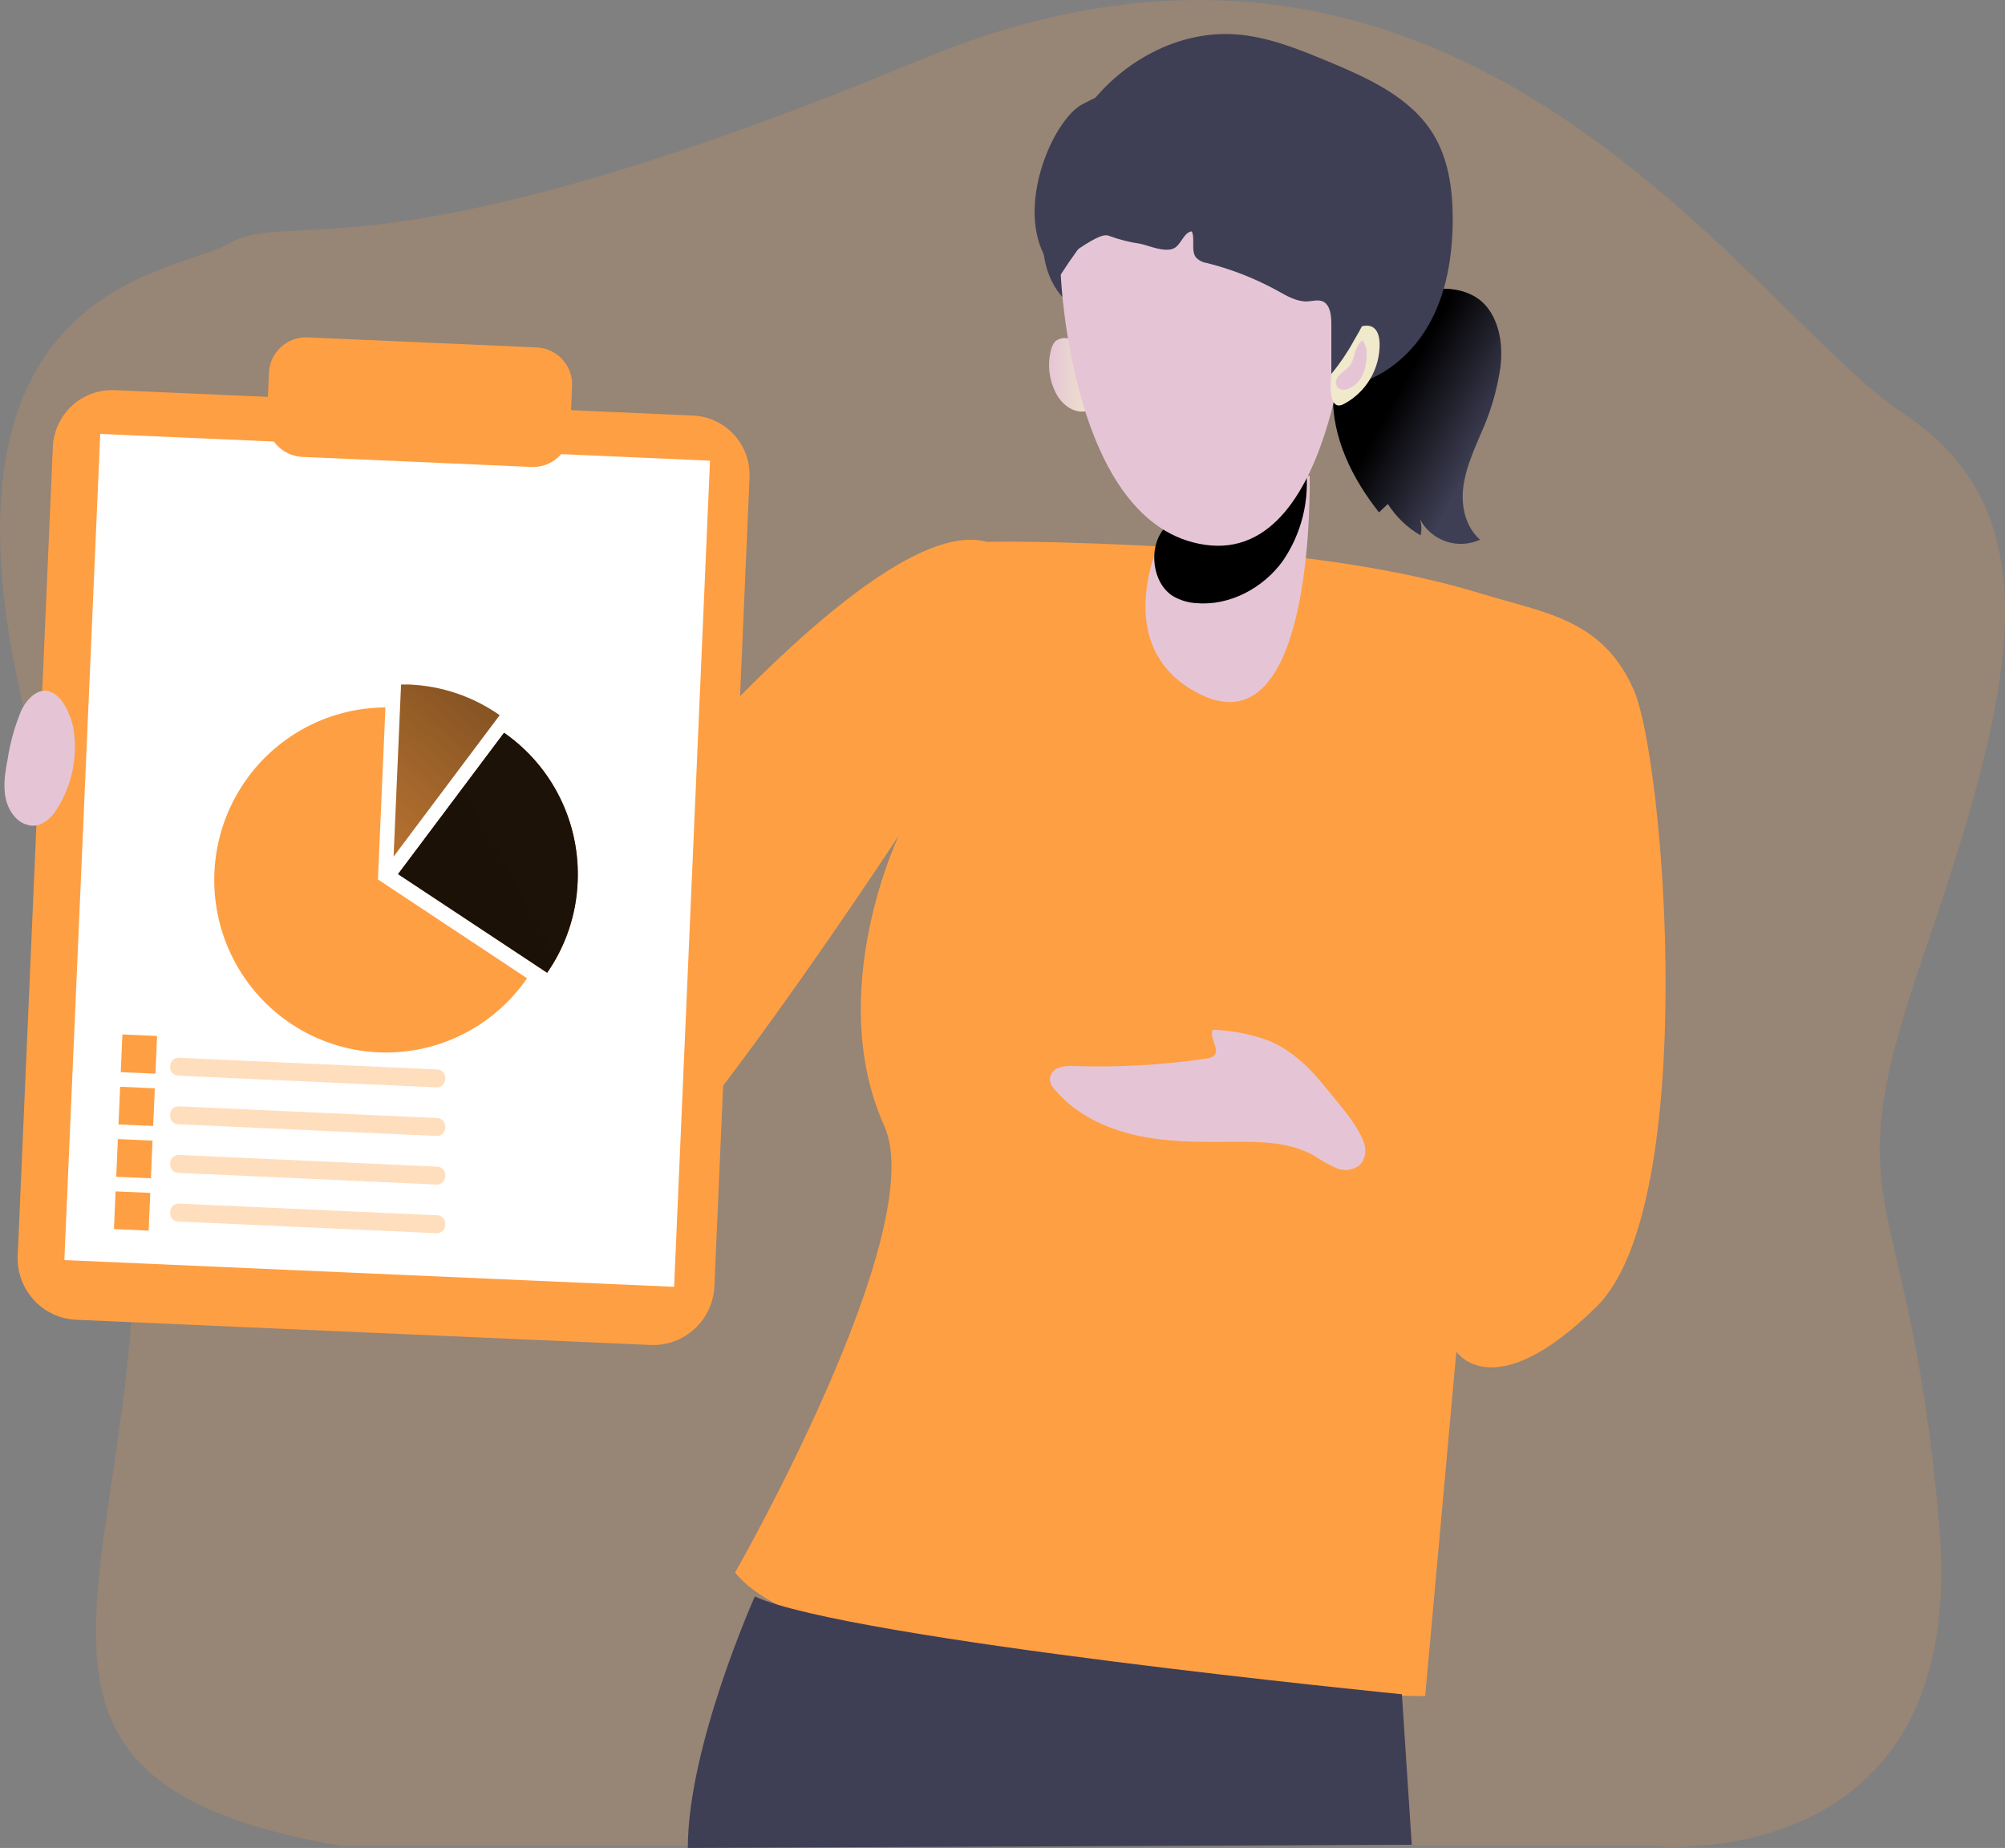 <svg width="102" height="94" viewBox="0 0 102 94" fill="none" xmlns="http://www.w3.org/2000/svg">
<rect x="0" y="0" width="102" height="94" fill="#808080" stroke="none"/>
<g clip-path="url(#clip0)">
<path opacity="0.18" d="M17.39 93.907H84.008C84.008 93.907 100.193 95.619 98.661 77.647C97.129 59.676 93.218 62.129 97.752 48.893C102.286 35.658 104.795 26.307 96.856 21.052C88.918 15.797 74.356 -8.388 46.869 3.024C19.382 14.436 14.84 10.553 11.659 12.38C8.477 14.206 -6.967 14.433 3.709 44.33C14.386 74.227 -7.536 89.628 17.39 93.907Z" fill="#FF9F43"/>
<path d="M54.369 17.227C54.251 17.192 54.127 17.186 54.006 17.21C53.886 17.235 53.773 17.288 53.678 17.367C53.578 17.489 53.508 17.632 53.471 17.785C53.263 18.576 53.377 19.418 53.787 20.125C54.19 20.773 54.843 21.08 55.387 20.875C55.534 20.827 55.661 20.731 55.746 20.601C55.883 20.332 55.926 20.023 55.866 19.726C55.806 19.42 55.715 19.12 55.594 18.832C55.218 17.758 55.218 17.334 54.369 17.227Z" fill="url(#paint0_linear)"/>
<path d="M50.194 27.562C50.194 27.562 53.169 27.464 60.307 27.863C67.446 28.262 72.105 29.205 75.379 30.203C78.653 31.201 81.524 31.497 83.11 35.084C84.697 38.671 86.482 61.279 81.227 66.46C75.972 71.641 74.089 68.751 74.089 68.751L72.502 86.279C72.502 86.279 42.163 85.981 37.395 79.991C37.395 79.991 47.37 62.572 44.983 57.268C41.921 50.452 45.723 42.504 45.723 42.504C45.723 42.504 31.743 63.868 28.918 63.121C26.093 62.375 7.958 46.539 7.958 46.539L11.974 40.861L26.398 48.48C26.398 48.48 43.551 25.719 50.194 27.562Z" fill="#FF9F43"/>
<path d="M75.787 15.814C76.331 16.634 76.446 17.687 76.331 18.671C76.159 19.864 75.814 21.026 75.308 22.119C74.941 22.999 74.541 23.885 74.434 24.834C74.328 25.782 74.57 26.829 75.294 27.45C74.749 27.702 74.129 27.734 73.561 27.541C72.992 27.348 72.519 26.944 72.238 26.411C72.32 26.677 72.33 26.96 72.268 27.231C71.594 26.84 71.024 26.291 70.605 25.632L70.154 26.058C68.793 24.341 67.761 22.25 67.816 20.06C67.862 18.239 68.82 16.314 70.458 15.439C72.004 14.622 74.677 14.124 75.787 15.814Z" fill="#3E3E54"/>
<path d="M75.787 15.814C76.331 16.634 76.446 17.687 76.331 18.671C76.159 19.864 75.814 21.026 75.308 22.119C74.941 22.999 74.541 23.885 74.434 24.834C74.328 25.782 74.57 26.829 75.294 27.45C74.749 27.702 74.129 27.734 73.561 27.541C72.992 27.348 72.519 26.944 72.238 26.411C72.32 26.677 72.33 26.96 72.268 27.231C71.594 26.84 71.024 26.291 70.605 25.632L70.154 26.058C68.793 24.341 67.761 22.25 67.816 20.06C67.862 18.239 68.82 16.314 70.458 15.439C72.004 14.622 74.677 14.124 75.787 15.814Z" fill="url(#paint1_linear)"/>
<path d="M37.442 35.428L39.486 33.604L39.374 47.297L45.734 42.504L36.419 55.513L37.442 35.428Z" fill="url(#paint2_linear)"/>
<path d="M59.2 27.062C59.2 27.062 56.266 32.691 60.833 35.201C66.967 38.567 66.626 24.191 66.626 24.191L59.2 27.062Z" fill="url(#paint3_linear)"/>
<path d="M59.671 30.323C60.035 30.535 60.445 30.658 60.865 30.682C62.558 30.824 64.254 29.919 65.255 28.541C66.231 27.12 66.648 25.386 66.428 23.674C66.428 23.601 66.393 23.51 66.319 23.505C66.287 23.506 66.255 23.518 66.229 23.538C65.341 24.084 64.409 24.553 63.443 24.94C62.689 25.241 61.916 25.487 61.165 25.807C60.55 26.064 59.605 26.397 59.178 26.939C58.413 27.901 58.623 29.665 59.671 30.323Z" fill="url(#paint4_linear)"/>
<path d="M73.955 68.387C71.028 65.341 67.785 62.617 64.281 60.264C64.46 59.245 65.323 58.517 66.031 57.765C66.945 56.793 67.67 55.657 68.167 54.416C70.643 56.075 73.153 57.687 75.694 59.253C75.542 55.912 75.519 52.57 75.626 49.227C73.721 50.249 71.743 51.217 69.827 52.234C68.735 52.775 67.696 53.415 66.722 54.148C65.142 55.479 63.925 57.191 63.184 59.124C62.925 59.764 62.702 60.464 62.855 61.136C63.007 61.809 63.464 62.296 63.943 62.733C64.656 63.373 65.456 63.907 66.319 64.319C67.035 64.661 67.797 64.918 68.458 65.355C69.337 65.94 69.99 66.81 70.807 67.48C71.623 68.149 72.981 68.792 73.955 68.387Z" fill="url(#paint5_linear)"/>
<path d="M64.526 52.931C63.618 52.597 62.662 52.413 61.695 52.385C61.508 52.803 62.079 53.372 61.758 53.7C61.648 53.789 61.513 53.841 61.371 53.847C59.154 54.173 56.913 54.3 54.674 54.227C54.399 54.199 54.121 54.228 53.858 54.312C53.727 54.356 53.613 54.441 53.532 54.553C53.451 54.665 53.407 54.8 53.406 54.938C53.437 55.117 53.522 55.282 53.648 55.411C54.677 56.65 56.206 57.391 57.771 57.743C59.336 58.096 60.958 58.099 62.563 58.083C64.028 58.069 65.571 58.061 66.847 58.782C67.205 59.023 67.582 59.234 67.974 59.414C68.171 59.501 68.389 59.532 68.603 59.504C68.817 59.475 69.019 59.389 69.188 59.253C69.324 59.095 69.413 58.902 69.446 58.695C69.478 58.489 69.452 58.277 69.37 58.085C69.016 57.131 68.042 56.073 67.408 55.286C66.632 54.307 65.699 53.413 64.526 52.931Z" fill="url(#paint6_linear)"/>
<path d="M5.827 19.846L35.272 21.138C36.066 21.177 36.813 21.531 37.349 22.122C37.885 22.712 38.166 23.492 38.132 24.29L36.344 65.426C36.308 66.255 35.946 67.035 35.337 67.596C34.728 68.156 33.922 68.451 33.098 68.415L3.875 67.133C3.05 67.097 2.273 66.733 1.716 66.121C1.158 65.509 0.865 64.7 0.901 63.871L2.688 22.736C2.706 22.339 2.8 21.95 2.968 21.59C3.135 21.23 3.371 20.906 3.662 20.638C3.953 20.37 4.295 20.162 4.666 20.026C5.037 19.89 5.432 19.829 5.827 19.846Z" fill="#FF9F43"/>
<path d="M36.12 23.434L5.1 22.073L3.274 64.097L34.294 65.457L36.12 23.434Z" fill="white"/>
<path d="M27.307 17.673L15.643 17.161C14.605 17.116 13.727 17.924 13.682 18.966L13.582 21.272C13.537 22.314 14.341 23.196 15.379 23.241L27.043 23.753C28.08 23.799 28.958 22.99 29.003 21.948L29.104 19.643C29.149 18.6 28.344 17.718 27.307 17.673Z" fill="#FF9F43"/>
<path d="M27.307 17.673L15.643 17.161C14.605 17.116 13.727 17.924 13.682 18.966L13.582 21.272C13.537 22.314 14.341 23.196 15.379 23.241L27.043 23.753C28.08 23.799 28.958 22.99 29.003 21.948L29.104 19.643C29.149 18.6 28.344 17.718 27.307 17.673Z" fill="url(#paint7_linear)"/>
<path d="M26.814 49.763C25.959 51.003 24.799 52 23.448 52.658C22.097 53.317 20.6 53.614 19.101 53.522C17.602 53.43 16.152 52.951 14.891 52.132C13.63 51.312 12.601 50.18 11.902 48.845C11.204 47.509 10.86 46.015 10.903 44.507C10.947 42.999 11.377 41.528 12.151 40.236C12.926 38.943 14.019 37.873 15.325 37.129C16.631 36.384 18.106 35.99 19.608 35.986L19.227 44.735L26.814 49.763Z" fill="#FF9F43"/>
<path d="M25.418 36.38L20.024 43.57L20.405 34.821C20.541 34.821 20.678 34.821 20.814 34.821C22.465 34.889 24.063 35.43 25.418 36.38Z" fill="#FF9F43"/>
<path d="M25.418 36.38L20.024 43.57L20.405 34.821C20.541 34.821 20.678 34.821 20.814 34.821C22.465 34.889 24.063 35.43 25.418 36.38Z" fill="url(#paint8_linear)"/>
<path d="M29.386 44.863C29.32 46.52 28.781 48.123 27.835 49.481L20.25 44.464L25.642 37.274C26.854 38.117 27.834 39.255 28.489 40.583C29.144 41.91 29.453 43.383 29.386 44.863Z" fill="#FF9F43"/>
<path d="M29.386 44.863C29.32 46.52 28.781 48.123 27.835 49.481L20.25 44.464L25.642 37.274C26.854 38.117 27.834 39.255 28.489 40.583C29.144 41.91 29.453 43.383 29.386 44.863Z" fill="url(#paint9_linear)"/>
<path d="M29.386 44.863C29.32 46.52 28.781 48.123 27.835 49.481L20.25 44.464L25.642 37.274C26.854 38.117 27.834 39.255 28.489 40.583C29.144 41.91 29.453 43.383 29.386 44.863Z" fill="url(#paint10_linear)"/>
<path d="M7.991 52.698L6.227 52.62L6.143 54.538L7.908 54.615L7.991 52.698Z" fill="#FF9F43"/>
<path d="M7.876 55.359L6.111 55.281L6.028 57.199L7.792 57.276L7.876 55.359Z" fill="#FF9F43"/>
<path d="M7.876 55.359L6.111 55.281L6.028 57.199L7.792 57.276L7.876 55.359Z" fill="url(#paint11_linear)"/>
<path d="M7.76 58.02L5.996 57.942L5.913 59.86L7.677 59.937L7.76 58.02Z" fill="#FF9F43"/>
<path d="M7.645 60.68L5.88 60.603L5.797 62.52L7.562 62.598L7.645 60.68Z" fill="#FF9F43"/>
<path d="M3.715 36.948C3.994 38.473 3.659 40.046 2.784 41.323C2.512 41.686 2.106 42.023 1.625 42.001C1.446 41.984 1.273 41.931 1.115 41.845C0.958 41.758 0.82 41.64 0.71 41.498C0.046 40.697 0.201 39.584 0.389 38.613C0.519 37.768 0.75 36.942 1.078 36.153C1.309 35.655 1.894 34.914 2.583 35.198C3.217 35.447 3.576 36.377 3.715 36.948Z" fill="url(#paint12_linear)"/>
<path d="M38.4 81.21C38.4 81.21 34.992 88.822 34.992 94L71.819 93.839L71.318 86.183C71.318 86.183 43.157 83.4 38.4 81.21Z" fill="#3E3E54"/>
<path d="M54.9 6.097C56.587 3.401 59.69 1.531 62.849 1.747C64.482 1.859 66.028 2.491 67.538 3.114C69.598 3.973 71.789 4.949 72.94 6.868C73.691 8.12 73.895 9.627 73.904 11.087C73.904 13.001 73.599 14.961 72.633 16.61C71.667 18.258 69.977 19.549 68.077 19.688C66.852 19.778 65.644 19.398 64.474 19.024C61.543 18.086 56.448 17.509 54.179 15.245C51.909 12.981 53.52 8.364 54.9 6.097Z" fill="#3E3E54"/>
<path d="M54.9 6.097C56.587 3.401 59.69 1.531 62.849 1.747C64.482 1.859 66.028 2.491 67.538 3.114C69.598 3.973 71.789 4.949 72.94 6.868C73.691 8.12 73.895 9.627 73.904 11.087C73.904 13.001 73.599 14.961 72.633 16.61C71.667 18.258 69.977 19.549 68.077 19.688C66.852 19.778 65.644 19.398 64.474 19.024C61.543 18.086 56.448 17.509 54.179 15.245C51.909 12.981 53.52 8.364 54.9 6.097Z" fill="url(#paint13_linear)"/>
<path d="M53.964 13.966C53.964 13.966 54.459 26.717 61.298 27.712C68.137 28.708 68.736 14.466 68.736 14.466C68.736 14.466 62.49 0.719 53.964 13.966Z" fill="url(#paint14_linear)"/>
<path d="M70.186 17.465C70.197 18.104 70.029 18.733 69.702 19.281C69.375 19.829 68.902 20.274 68.336 20.566C67.31 21.074 67.761 18.244 67.993 17.711C68.406 16.776 70.129 15.803 70.186 17.465Z" fill="url(#paint15_linear)"/>
<path d="M59.709 12.637C60.095 12.456 60.212 11.817 60.631 11.767C60.813 12.186 60.566 12.76 60.852 13.104C60.998 13.253 61.19 13.349 61.396 13.378C62.647 13.692 63.853 14.165 64.986 14.786C65.467 15.059 65.968 15.352 66.51 15.333C66.782 15.319 67.054 15.229 67.299 15.333C67.677 15.513 67.731 16.054 67.729 16.497V19.021C68.166 18.492 68.551 17.923 68.88 17.32C69.622 16.096 70.148 14.752 70.434 13.348C70.684 11.931 70.559 10.4 69.89 9.154C69.122 7.746 67.712 6.86 66.267 6.376C57.586 3.489 55.95 4.872 55.109 5.282C53.61 5.996 51.593 10.529 53.264 13.23C53.659 13.867 55.765 11.688 56.421 11.997C56.929 12.186 57.455 12.32 57.991 12.396C58.435 12.489 59.246 12.853 59.709 12.637Z" fill="#3E3E54"/>
<path d="M7.716 58.031L5.952 57.954L5.868 59.871L7.633 59.949L7.716 58.031Z" fill="url(#paint16_linear)"/>
<path d="M7.716 58.031L5.952 57.954L5.868 59.871L7.633 59.949L7.716 58.031Z" fill="url(#paint17_linear)"/>
<path d="M7.63 60.655L5.865 60.578L5.782 62.495L7.546 62.573L7.63 60.655Z" fill="url(#paint18_linear)"/>
<path d="M7.63 60.655L5.865 60.578L5.782 62.495L7.546 62.573L7.63 60.655Z" fill="url(#paint19_linear)"/>
<path d="M7.63 60.655L5.865 60.578L5.782 62.495L7.546 62.573L7.63 60.655Z" fill="url(#paint20_linear)"/>
<path opacity="0.34" d="M22.25 61.819L9.1 61.223C8.867 61.213 8.67 61.394 8.659 61.628L8.656 61.693C8.646 61.927 8.826 62.125 9.059 62.136L22.209 62.731C22.442 62.741 22.639 62.56 22.649 62.327L22.652 62.261C22.663 62.027 22.483 61.829 22.25 61.819Z" fill="#FF9F43"/>
<path opacity="0.34" d="M22.249 59.344L9.099 58.749C8.866 58.738 8.669 58.919 8.658 59.153L8.655 59.218C8.645 59.452 8.825 59.65 9.058 59.661L22.208 60.256C22.441 60.267 22.638 60.086 22.649 59.852L22.651 59.786C22.662 59.553 22.482 59.355 22.249 59.344Z" fill="#FF9F43"/>
<path opacity="0.34" d="M22.248 56.872L9.098 56.277C8.865 56.266 8.668 56.447 8.658 56.681L8.655 56.747C8.644 56.98 8.824 57.179 9.057 57.189L22.207 57.784C22.44 57.795 22.637 57.614 22.648 57.38L22.651 57.315C22.661 57.081 22.481 56.883 22.248 56.872Z" fill="#FF9F43"/>
<path opacity="0.34" d="M22.25 54.4L9.1 53.805C8.867 53.794 8.67 53.975 8.659 54.209L8.656 54.275C8.646 54.509 8.826 54.707 9.059 54.717L22.209 55.313C22.442 55.323 22.639 55.142 22.649 54.908L22.652 54.843C22.663 54.609 22.483 54.411 22.25 54.4Z" fill="#FF9F43"/>
<path d="M68.747 18.48C68.942 18.086 68.948 17.555 69.313 17.312C69.469 17.516 69.544 17.772 69.522 18.028C69.534 18.386 69.465 18.741 69.321 19.067C69.174 19.397 68.903 19.654 68.567 19.784C68.49 19.817 68.407 19.83 68.324 19.823C68.241 19.817 68.161 19.79 68.091 19.745C68.038 19.698 68 19.638 67.979 19.57C67.959 19.503 67.957 19.431 67.974 19.363C68.061 18.974 68.567 18.838 68.747 18.48Z" fill="url(#paint21_linear)"/>
</g>
<defs>
<linearGradient id="paint0_linear" x1="53.368" y1="19.07" x2="55.888" y2="19.07" gradientUnits="userSpaceOnUse">
<stop stop-color="#E5C5D5"/>
<stop offset="0.42" stop-color="#EAD4D1"/>
<stop offset="1" stop-color="#F0E9CB"/>
</linearGradient>
<linearGradient id="paint1_linear" x1="75.618" y1="22.274" x2="71.14" y2="19.782" gradientUnits="userSpaceOnUse">
<stop stop-opacity="0"/>
<stop offset="0.99"/>
</linearGradient>
<linearGradient id="paint2_linear" x1="1477.44" y1="1874.98" x2="1055.86" y2="6419.15" gradientUnits="userSpaceOnUse">
<stop stop-opacity="0"/>
<stop offset="0.99"/>
</linearGradient>
<linearGradient id="paint3_linear" x1="2224.9" y1="1456.55" x2="2481.66" y2="1456.55" gradientUnits="userSpaceOnUse">
<stop stop-color="#E5C5D5"/>
<stop offset="0.42" stop-color="#EAD4D1"/>
<stop offset="1" stop-color="#F0E9CB"/>
</linearGradient>
<linearGradient id="paint4_linear" x1="2178.14" y1="1014.58" x2="2215.74" y2="539.873" gradientUnits="userSpaceOnUse">
<stop stop-opacity="0"/>
<stop offset="0.99"/>
</linearGradient>
<linearGradient id="paint5_linear" x1="3575.84" y1="3905.52" x2="5364.38" y2="4721.32" gradientUnits="userSpaceOnUse">
<stop stop-opacity="0"/>
<stop offset="0.99"/>
</linearGradient>
<linearGradient id="paint6_linear" x1="3928.02" y1="1616.68" x2="4874.84" y2="1616.68" gradientUnits="userSpaceOnUse">
<stop stop-color="#E5C5D5"/>
<stop offset="0.42" stop-color="#EAD4D1"/>
<stop offset="1" stop-color="#F0E9CB"/>
</linearGradient>
<linearGradient id="paint7_linear" x1="1933.87" y1="428.036" x2="1928.37" y2="782.828" gradientUnits="userSpaceOnUse">
<stop stop-opacity="0"/>
<stop offset="0.99"/>
</linearGradient>
<linearGradient id="paint8_linear" x1="9.46" y1="52.106" x2="34.584" y2="22.211" gradientUnits="userSpaceOnUse">
<stop stop-opacity="0"/>
<stop offset="0.83" stop-opacity="0.69"/>
<stop offset="0.99"/>
</linearGradient>
<linearGradient id="paint9_linear" x1="1757.76" y1="1735.11" x2="832.528" y2="2245.62" gradientUnits="userSpaceOnUse">
<stop stop-opacity="0"/>
<stop offset="0.99"/>
</linearGradient>
<linearGradient id="paint10_linear" x1="1757.76" y1="1735.11" x2="832.528" y2="2245.62" gradientUnits="userSpaceOnUse">
<stop stop-opacity="0"/>
<stop offset="0.99"/>
</linearGradient>
<linearGradient id="paint11_linear" x1="130.663" y1="455.4" x2="131.101" y2="493.44" gradientUnits="userSpaceOnUse">
<stop stop-opacity="0"/>
<stop offset="0.83" stop-opacity="0.69"/>
<stop offset="0.99"/>
</linearGradient>
<linearGradient id="paint12_linear" x1="164.824" y1="1104.92" x2="212.235" y2="1104.92" gradientUnits="userSpaceOnUse">
<stop stop-color="#E5C5D5"/>
<stop offset="0.42" stop-color="#EAD4D1"/>
<stop offset="1" stop-color="#F0E9CB"/>
</linearGradient>
<linearGradient id="paint13_linear" x1="5843.82" y1="1073.72" x2="6095.07" y2="527.435" gradientUnits="userSpaceOnUse">
<stop stop-opacity="0"/>
<stop offset="0.99"/>
</linearGradient>
<linearGradient id="paint14_linear" x1="3649.33" y1="1583.73" x2="4451.16" y2="1583.73" gradientUnits="userSpaceOnUse">
<stop stop-color="#E5C5D5"/>
<stop offset="0.42" stop-color="#EAD4D1"/>
<stop offset="1" stop-color="#F0E9CB"/>
</linearGradient>
<linearGradient id="paint15_linear" x1="827.76" y1="348.045" x2="810.975" y2="349.872" gradientUnits="userSpaceOnUse">
<stop stop-color="#E5C5D5"/>
<stop offset="0.42" stop-color="#EAD4D1"/>
<stop offset="1" stop-color="#F0E9CB"/>
</linearGradient>
<linearGradient id="paint16_linear" x1="129.46" y1="476.82" x2="129.877" y2="514.86" gradientUnits="userSpaceOnUse">
<stop stop-opacity="0"/>
<stop offset="0.83" stop-opacity="0.69"/>
<stop offset="0.99"/>
</linearGradient>
<linearGradient id="paint17_linear" x1="129.46" y1="476.82" x2="129.877" y2="514.86" gradientUnits="userSpaceOnUse">
<stop stop-opacity="0"/>
<stop offset="0.83" stop-opacity="0.69"/>
<stop offset="0.99"/>
</linearGradient>
<linearGradient id="paint18_linear" x1="128.808" y1="497.874" x2="129.246" y2="535.914" gradientUnits="userSpaceOnUse">
<stop stop-opacity="0"/>
<stop offset="0.83" stop-opacity="0.69"/>
<stop offset="0.99"/>
</linearGradient>
<linearGradient id="paint19_linear" x1="128.808" y1="497.874" x2="129.246" y2="535.914" gradientUnits="userSpaceOnUse">
<stop stop-opacity="0"/>
<stop offset="0.83" stop-opacity="0.69"/>
<stop offset="0.99"/>
</linearGradient>
<linearGradient id="paint20_linear" x1="128.808" y1="497.874" x2="129.246" y2="535.914" gradientUnits="userSpaceOnUse">
<stop stop-opacity="0"/>
<stop offset="0.83" stop-opacity="0.69"/>
<stop offset="0.99"/>
</linearGradient>
<linearGradient id="paint21_linear" x1="522.73" y1="219.712" x2="560.024" y2="226.807" gradientUnits="userSpaceOnUse">
<stop stop-color="#E5C5D5"/>
<stop offset="0.42" stop-color="#EAD4D1"/>
<stop offset="1" stop-color="#F0E9CB"/>
</linearGradient>
<clipPath id="clip0">
<rect width="102" height="94" fill="white"/>
</clipPath>
</defs>
</svg>

